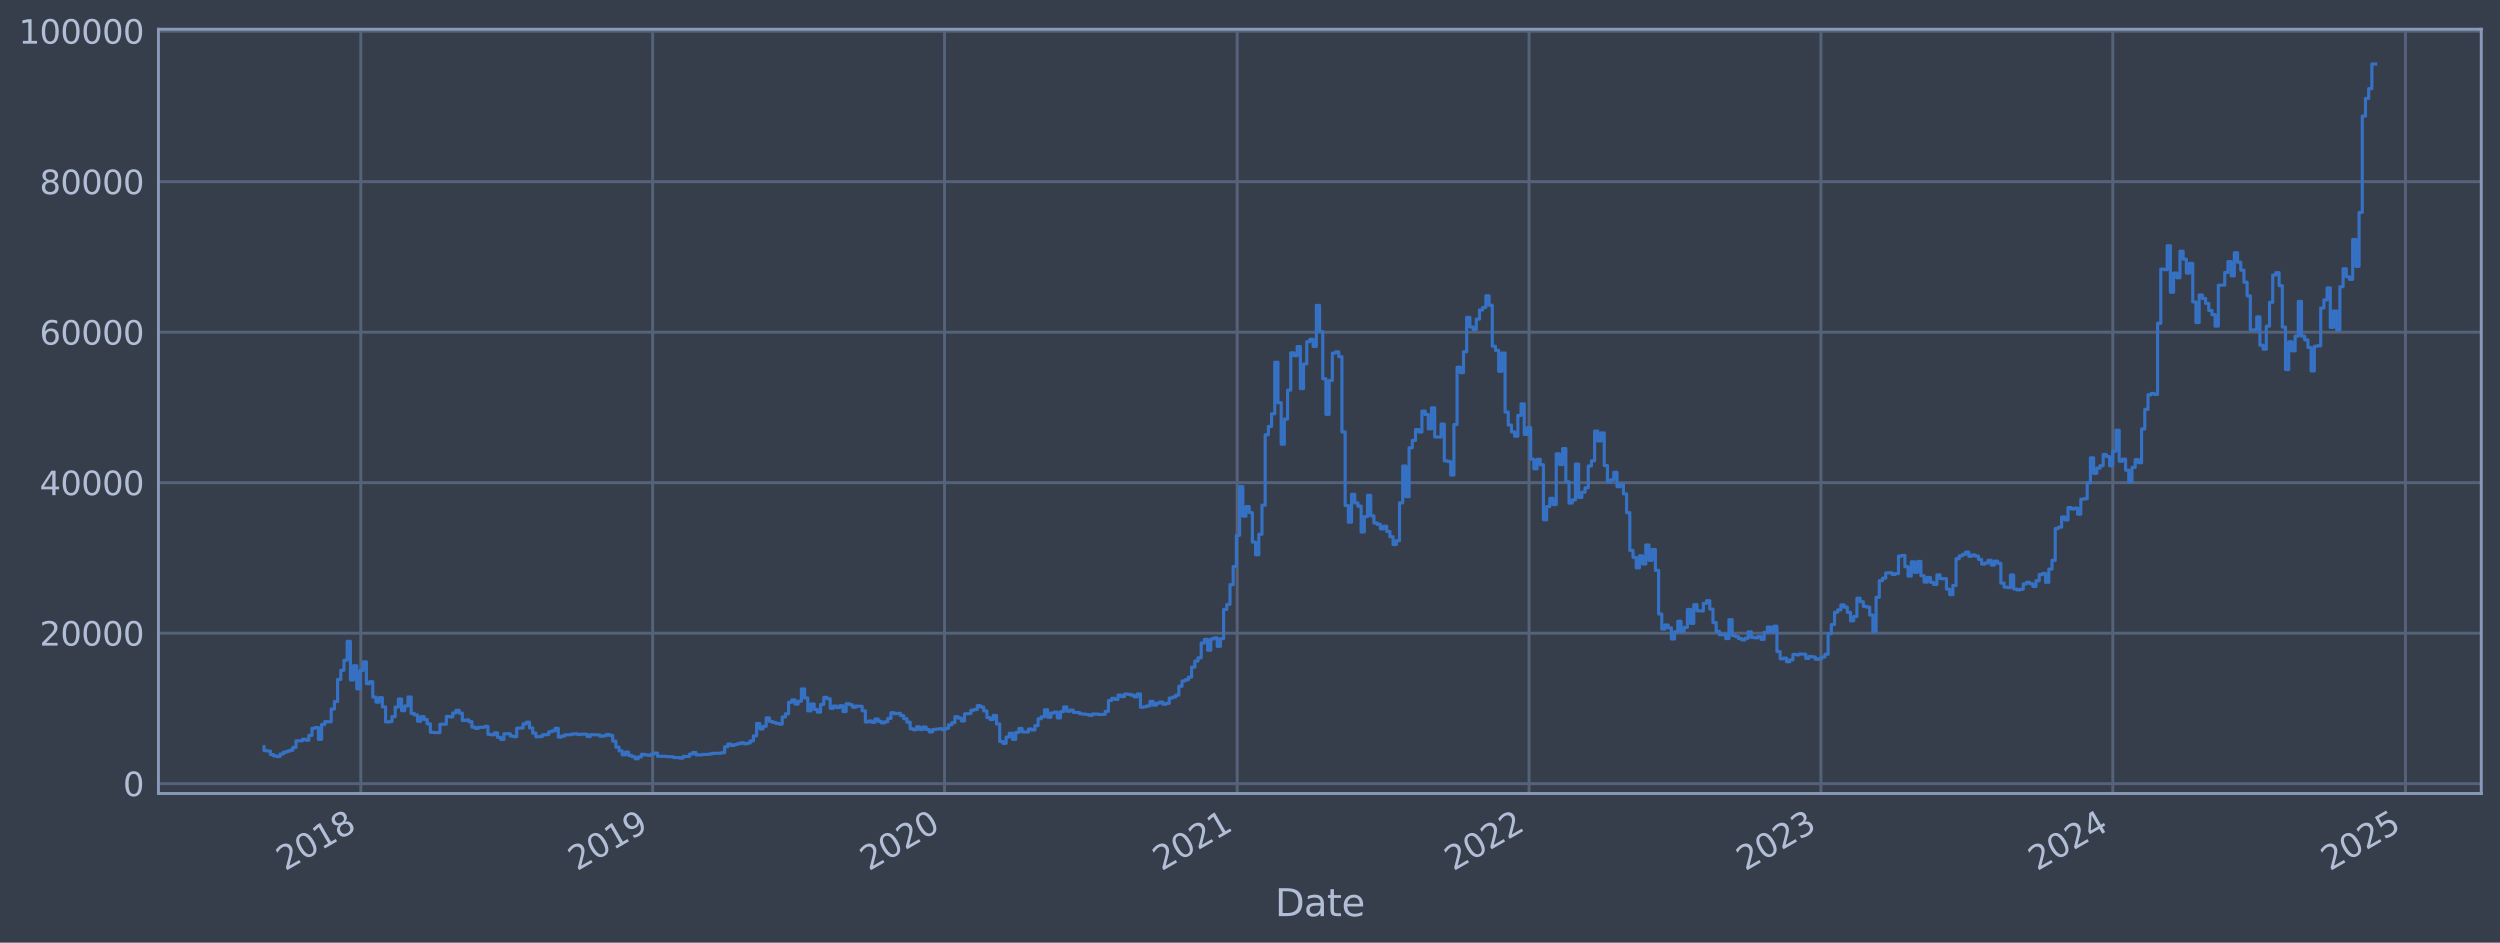 <?xml version="1.0" encoding="utf-8" standalone="no"?>
<!DOCTYPE svg PUBLIC "-//W3C//DTD SVG 1.1//EN"
  "http://www.w3.org/Graphics/SVG/1.1/DTD/svg11.dtd">
<svg xmlns:xlink="http://www.w3.org/1999/xlink" width="960.9pt" height="362.324pt" viewBox="0 0 960.9 362.324" xmlns="http://www.w3.org/2000/svg" version="1.1">
 <defs>
  <style type="text/css">*{stroke-linejoin: round; stroke-linecap: butt}</style>
 </defs>
 <g id="figure_1">
  <g id="patch_1">
   <path d="M 0 362.324 
L 960.9 362.324 
L 960.9 0 
L 0 0 
z
" style="fill: #373e4b"/>
  </g>
  <g id="axes_1">
   <g id="patch_2">
    <path d="M 60.901 304.993 
L 953.701 304.993 
L 953.701 11.233 
L 60.901 11.233 
z
" style="fill: #373e4b"/>
   </g>
   <g id="matplotlib.axis_1">
    <g id="xtick_1">
     <g id="line2d_1">
      <path d="M 138.672 304.993 
L 138.672 11.233 
" clip-path="url(#p43de5c810c)" style="fill: none; stroke: #546379; stroke-width: 1.12; stroke-linecap: square"/>
     </g>
     <g id="line2d_2"/>
     <g id="text_1">
      <!-- 2018 -->
      <g style="fill: #b1bed6" transform="translate(109.59 334.918) rotate(-30) scale(0.126 -0.126)">
       <defs>
        <path id="DejaVuSans-32" d="M 1228 531 
L 3431 531 
L 3431 0 
L 469 0 
L 469 531 
Q 828 903 1448 1529 
Q 2069 2156 2228 2338 
Q 2531 2678 2651 2914 
Q 2772 3150 2772 3378 
Q 2772 3750 2511 3984 
Q 2250 4219 1831 4219 
Q 1534 4219 1204 4116 
Q 875 4013 500 3803 
L 500 4441 
Q 881 4594 1212 4672 
Q 1544 4750 1819 4750 
Q 2544 4750 2975 4387 
Q 3406 4025 3406 3419 
Q 3406 3131 3298 2873 
Q 3191 2616 2906 2266 
Q 2828 2175 2409 1742 
Q 1991 1309 1228 531 
z
" transform="scale(0.016)"/>
        <path id="DejaVuSans-30" d="M 2034 4250 
Q 1547 4250 1301 3770 
Q 1056 3291 1056 2328 
Q 1056 1369 1301 889 
Q 1547 409 2034 409 
Q 2525 409 2770 889 
Q 3016 1369 3016 2328 
Q 3016 3291 2770 3770 
Q 2525 4250 2034 4250 
z
M 2034 4750 
Q 2819 4750 3233 4129 
Q 3647 3509 3647 2328 
Q 3647 1150 3233 529 
Q 2819 -91 2034 -91 
Q 1250 -91 836 529 
Q 422 1150 422 2328 
Q 422 3509 836 4129 
Q 1250 4750 2034 4750 
z
" transform="scale(0.016)"/>
        <path id="DejaVuSans-31" d="M 794 531 
L 1825 531 
L 1825 4091 
L 703 3866 
L 703 4441 
L 1819 4666 
L 2450 4666 
L 2450 531 
L 3481 531 
L 3481 0 
L 794 0 
L 794 531 
z
" transform="scale(0.016)"/>
        <path id="DejaVuSans-38" d="M 2034 2216 
Q 1584 2216 1326 1975 
Q 1069 1734 1069 1313 
Q 1069 891 1326 650 
Q 1584 409 2034 409 
Q 2484 409 2743 651 
Q 3003 894 3003 1313 
Q 3003 1734 2745 1975 
Q 2488 2216 2034 2216 
z
M 1403 2484 
Q 997 2584 770 2862 
Q 544 3141 544 3541 
Q 544 4100 942 4425 
Q 1341 4750 2034 4750 
Q 2731 4750 3128 4425 
Q 3525 4100 3525 3541 
Q 3525 3141 3298 2862 
Q 3072 2584 2669 2484 
Q 3125 2378 3379 2068 
Q 3634 1759 3634 1313 
Q 3634 634 3220 271 
Q 2806 -91 2034 -91 
Q 1263 -91 848 271 
Q 434 634 434 1313 
Q 434 1759 690 2068 
Q 947 2378 1403 2484 
z
M 1172 3481 
Q 1172 3119 1398 2916 
Q 1625 2713 2034 2713 
Q 2441 2713 2670 2916 
Q 2900 3119 2900 3481 
Q 2900 3844 2670 4047 
Q 2441 4250 2034 4250 
Q 1625 4250 1398 4047 
Q 1172 3844 1172 3481 
z
" transform="scale(0.016)"/>
       </defs>
       <use xlink:href="#DejaVuSans-32"/>
       <use xlink:href="#DejaVuSans-30" x="63.623"/>
       <use xlink:href="#DejaVuSans-31" x="127.246"/>
       <use xlink:href="#DejaVuSans-38" x="190.869"/>
      </g>
     </g>
    </g>
    <g id="xtick_2">
     <g id="line2d_3">
      <path d="M 250.854 304.993 
L 250.854 11.233 
" clip-path="url(#p43de5c810c)" style="fill: none; stroke: #546379; stroke-width: 1.12; stroke-linecap: square"/>
     </g>
     <g id="line2d_4"/>
     <g id="text_2">
      <!-- 2019 -->
      <g style="fill: #b1bed6" transform="translate(221.773 334.918) rotate(-30) scale(0.126 -0.126)">
       <defs>
        <path id="DejaVuSans-39" d="M 703 97 
L 703 672 
Q 941 559 1184 500 
Q 1428 441 1663 441 
Q 2288 441 2617 861 
Q 2947 1281 2994 2138 
Q 2813 1869 2534 1725 
Q 2256 1581 1919 1581 
Q 1219 1581 811 2004 
Q 403 2428 403 3163 
Q 403 3881 828 4315 
Q 1253 4750 1959 4750 
Q 2769 4750 3195 4129 
Q 3622 3509 3622 2328 
Q 3622 1225 3098 567 
Q 2575 -91 1691 -91 
Q 1453 -91 1209 -44 
Q 966 3 703 97 
z
M 1959 2075 
Q 2384 2075 2632 2365 
Q 2881 2656 2881 3163 
Q 2881 3666 2632 3958 
Q 2384 4250 1959 4250 
Q 1534 4250 1286 3958 
Q 1038 3666 1038 3163 
Q 1038 2656 1286 2365 
Q 1534 2075 1959 2075 
z
" transform="scale(0.016)"/>
       </defs>
       <use xlink:href="#DejaVuSans-32"/>
       <use xlink:href="#DejaVuSans-30" x="63.623"/>
       <use xlink:href="#DejaVuSans-31" x="127.246"/>
       <use xlink:href="#DejaVuSans-39" x="190.869"/>
      </g>
     </g>
    </g>
    <g id="xtick_3">
     <g id="line2d_5">
      <path d="M 363.036 304.993 
L 363.036 11.233 
" clip-path="url(#p43de5c810c)" style="fill: none; stroke: #546379; stroke-width: 1.12; stroke-linecap: square"/>
     </g>
     <g id="line2d_6"/>
     <g id="text_3">
      <!-- 2020 -->
      <g style="fill: #b1bed6" transform="translate(333.955 334.918) rotate(-30) scale(0.126 -0.126)">
       <use xlink:href="#DejaVuSans-32"/>
       <use xlink:href="#DejaVuSans-30" x="63.623"/>
       <use xlink:href="#DejaVuSans-32" x="127.246"/>
       <use xlink:href="#DejaVuSans-30" x="190.869"/>
      </g>
     </g>
    </g>
    <g id="xtick_4">
     <g id="line2d_7">
      <path d="M 475.526 304.993 
L 475.526 11.233 
" clip-path="url(#p43de5c810c)" style="fill: none; stroke: #546379; stroke-width: 1.12; stroke-linecap: square"/>
     </g>
     <g id="line2d_8"/>
     <g id="text_4">
      <!-- 2021 -->
      <g style="fill: #b1bed6" transform="translate(446.445 334.918) rotate(-30) scale(0.126 -0.126)">
       <use xlink:href="#DejaVuSans-32"/>
       <use xlink:href="#DejaVuSans-30" x="63.623"/>
       <use xlink:href="#DejaVuSans-32" x="127.246"/>
       <use xlink:href="#DejaVuSans-31" x="190.869"/>
      </g>
     </g>
    </g>
    <g id="xtick_5">
     <g id="line2d_9">
      <path d="M 587.708 304.993 
L 587.708 11.233 
" clip-path="url(#p43de5c810c)" style="fill: none; stroke: #546379; stroke-width: 1.12; stroke-linecap: square"/>
     </g>
     <g id="line2d_10"/>
     <g id="text_5">
      <!-- 2022 -->
      <g style="fill: #b1bed6" transform="translate(558.627 334.918) rotate(-30) scale(0.126 -0.126)">
       <use xlink:href="#DejaVuSans-32"/>
       <use xlink:href="#DejaVuSans-30" x="63.623"/>
       <use xlink:href="#DejaVuSans-32" x="127.246"/>
       <use xlink:href="#DejaVuSans-32" x="190.869"/>
      </g>
     </g>
    </g>
    <g id="xtick_6">
     <g id="line2d_11">
      <path d="M 699.89 304.993 
L 699.89 11.233 
" clip-path="url(#p43de5c810c)" style="fill: none; stroke: #546379; stroke-width: 1.12; stroke-linecap: square"/>
     </g>
     <g id="line2d_12"/>
     <g id="text_6">
      <!-- 2023 -->
      <g style="fill: #b1bed6" transform="translate(670.809 334.918) rotate(-30) scale(0.126 -0.126)">
       <defs>
        <path id="DejaVuSans-33" d="M 2597 2516 
Q 3050 2419 3304 2112 
Q 3559 1806 3559 1356 
Q 3559 666 3084 287 
Q 2609 -91 1734 -91 
Q 1441 -91 1130 -33 
Q 819 25 488 141 
L 488 750 
Q 750 597 1062 519 
Q 1375 441 1716 441 
Q 2309 441 2620 675 
Q 2931 909 2931 1356 
Q 2931 1769 2642 2001 
Q 2353 2234 1838 2234 
L 1294 2234 
L 1294 2753 
L 1863 2753 
Q 2328 2753 2575 2939 
Q 2822 3125 2822 3475 
Q 2822 3834 2567 4026 
Q 2313 4219 1838 4219 
Q 1578 4219 1281 4162 
Q 984 4106 628 3988 
L 628 4550 
Q 988 4650 1302 4700 
Q 1616 4750 1894 4750 
Q 2613 4750 3031 4423 
Q 3450 4097 3450 3541 
Q 3450 3153 3228 2886 
Q 3006 2619 2597 2516 
z
" transform="scale(0.016)"/>
       </defs>
       <use xlink:href="#DejaVuSans-32"/>
       <use xlink:href="#DejaVuSans-30" x="63.623"/>
       <use xlink:href="#DejaVuSans-32" x="127.246"/>
       <use xlink:href="#DejaVuSans-33" x="190.869"/>
      </g>
     </g>
    </g>
    <g id="xtick_7">
     <g id="line2d_13">
      <path d="M 812.072 304.993 
L 812.072 11.233 
" clip-path="url(#p43de5c810c)" style="fill: none; stroke: #546379; stroke-width: 1.12; stroke-linecap: square"/>
     </g>
     <g id="line2d_14"/>
     <g id="text_7">
      <!-- 2024 -->
      <g style="fill: #b1bed6" transform="translate(782.991 334.918) rotate(-30) scale(0.126 -0.126)">
       <defs>
        <path id="DejaVuSans-34" d="M 2419 4116 
L 825 1625 
L 2419 1625 
L 2419 4116 
z
M 2253 4666 
L 3047 4666 
L 3047 1625 
L 3713 1625 
L 3713 1100 
L 3047 1100 
L 3047 0 
L 2419 0 
L 2419 1100 
L 313 1100 
L 313 1709 
L 2253 4666 
z
" transform="scale(0.016)"/>
       </defs>
       <use xlink:href="#DejaVuSans-32"/>
       <use xlink:href="#DejaVuSans-30" x="63.623"/>
       <use xlink:href="#DejaVuSans-32" x="127.246"/>
       <use xlink:href="#DejaVuSans-34" x="190.869"/>
      </g>
     </g>
    </g>
    <g id="xtick_8">
     <g id="line2d_15">
      <path d="M 924.562 304.993 
L 924.562 11.233 
" clip-path="url(#p43de5c810c)" style="fill: none; stroke: #546379; stroke-width: 1.12; stroke-linecap: square"/>
     </g>
     <g id="line2d_16"/>
     <g id="text_8">
      <!-- 2025 -->
      <g style="fill: #b1bed6" transform="translate(895.481 334.918) rotate(-30) scale(0.126 -0.126)">
       <defs>
        <path id="DejaVuSans-35" d="M 691 4666 
L 3169 4666 
L 3169 4134 
L 1269 4134 
L 1269 2991 
Q 1406 3038 1543 3061 
Q 1681 3084 1819 3084 
Q 2600 3084 3056 2656 
Q 3513 2228 3513 1497 
Q 3513 744 3044 326 
Q 2575 -91 1722 -91 
Q 1428 -91 1123 -41 
Q 819 9 494 109 
L 494 744 
Q 775 591 1075 516 
Q 1375 441 1709 441 
Q 2250 441 2565 725 
Q 2881 1009 2881 1497 
Q 2881 1984 2565 2268 
Q 2250 2553 1709 2553 
Q 1456 2553 1204 2497 
Q 953 2441 691 2322 
L 691 4666 
z
" transform="scale(0.016)"/>
       </defs>
       <use xlink:href="#DejaVuSans-32"/>
       <use xlink:href="#DejaVuSans-30" x="63.623"/>
       <use xlink:href="#DejaVuSans-32" x="127.246"/>
       <use xlink:href="#DejaVuSans-35" x="190.869"/>
      </g>
     </g>
    </g>
    <g id="text_9">
     <!-- Date -->
     <g style="fill: #b1bed6" transform="translate(490.091 352.129) scale(0.144 -0.144)">
      <defs>
       <path id="DejaVuSans-44" d="M 1259 4147 
L 1259 519 
L 2022 519 
Q 2988 519 3436 956 
Q 3884 1394 3884 2338 
Q 3884 3275 3436 3711 
Q 2988 4147 2022 4147 
L 1259 4147 
z
M 628 4666 
L 1925 4666 
Q 3281 4666 3915 4102 
Q 4550 3538 4550 2338 
Q 4550 1131 3912 565 
Q 3275 0 1925 0 
L 628 0 
L 628 4666 
z
" transform="scale(0.016)"/>
       <path id="DejaVuSans-61" d="M 2194 1759 
Q 1497 1759 1228 1600 
Q 959 1441 959 1056 
Q 959 750 1161 570 
Q 1363 391 1709 391 
Q 2188 391 2477 730 
Q 2766 1069 2766 1631 
L 2766 1759 
L 2194 1759 
z
M 3341 1997 
L 3341 0 
L 2766 0 
L 2766 531 
Q 2569 213 2275 61 
Q 1981 -91 1556 -91 
Q 1019 -91 701 211 
Q 384 513 384 1019 
Q 384 1609 779 1909 
Q 1175 2209 1959 2209 
L 2766 2209 
L 2766 2266 
Q 2766 2663 2505 2880 
Q 2244 3097 1772 3097 
Q 1472 3097 1187 3025 
Q 903 2953 641 2809 
L 641 3341 
Q 956 3463 1253 3523 
Q 1550 3584 1831 3584 
Q 2591 3584 2966 3190 
Q 3341 2797 3341 1997 
z
" transform="scale(0.016)"/>
       <path id="DejaVuSans-74" d="M 1172 4494 
L 1172 3500 
L 2356 3500 
L 2356 3053 
L 1172 3053 
L 1172 1153 
Q 1172 725 1289 603 
Q 1406 481 1766 481 
L 2356 481 
L 2356 0 
L 1766 0 
Q 1100 0 847 248 
Q 594 497 594 1153 
L 594 3053 
L 172 3053 
L 172 3500 
L 594 3500 
L 594 4494 
L 1172 4494 
z
" transform="scale(0.016)"/>
       <path id="DejaVuSans-65" d="M 3597 1894 
L 3597 1613 
L 953 1613 
Q 991 1019 1311 708 
Q 1631 397 2203 397 
Q 2534 397 2845 478 
Q 3156 559 3463 722 
L 3463 178 
Q 3153 47 2828 -22 
Q 2503 -91 2169 -91 
Q 1331 -91 842 396 
Q 353 884 353 1716 
Q 353 2575 817 3079 
Q 1281 3584 2069 3584 
Q 2775 3584 3186 3129 
Q 3597 2675 3597 1894 
z
M 3022 2063 
Q 3016 2534 2758 2815 
Q 2500 3097 2075 3097 
Q 1594 3097 1305 2825 
Q 1016 2553 972 2059 
L 3022 2063 
z
" transform="scale(0.016)"/>
      </defs>
      <use xlink:href="#DejaVuSans-44"/>
      <use xlink:href="#DejaVuSans-61" x="77.002"/>
      <use xlink:href="#DejaVuSans-74" x="138.281"/>
      <use xlink:href="#DejaVuSans-65" x="177.49"/>
     </g>
    </g>
   </g>
   <g id="matplotlib.axis_2">
    <g id="ytick_1">
     <g id="line2d_17">
      <path d="M 60.901 301.208 
L 953.701 301.208 
" clip-path="url(#p43de5c810c)" style="fill: none; stroke: #546379; stroke-width: 1.12; stroke-linecap: square"/>
     </g>
     <g id="line2d_18"/>
     <g id="text_10">
      <!-- 0 -->
      <g style="fill: #b1bed6" transform="translate(47.284 305.995) scale(0.126 -0.126)">
       <use xlink:href="#DejaVuSans-30"/>
      </g>
     </g>
    </g>
    <g id="ytick_2">
     <g id="line2d_19">
      <path d="M 60.901 243.364 
L 953.701 243.364 
" clip-path="url(#p43de5c810c)" style="fill: none; stroke: #546379; stroke-width: 1.12; stroke-linecap: square"/>
     </g>
     <g id="line2d_20"/>
     <g id="text_11">
      <!-- 20000 -->
      <g style="fill: #b1bed6" transform="translate(15.217 248.151) scale(0.126 -0.126)">
       <use xlink:href="#DejaVuSans-32"/>
       <use xlink:href="#DejaVuSans-30" x="63.623"/>
       <use xlink:href="#DejaVuSans-30" x="127.246"/>
       <use xlink:href="#DejaVuSans-30" x="190.869"/>
       <use xlink:href="#DejaVuSans-30" x="254.492"/>
      </g>
     </g>
    </g>
    <g id="ytick_3">
     <g id="line2d_21">
      <path d="M 60.901 185.52 
L 953.701 185.52 
" clip-path="url(#p43de5c810c)" style="fill: none; stroke: #546379; stroke-width: 1.12; stroke-linecap: square"/>
     </g>
     <g id="line2d_22"/>
     <g id="text_12">
      <!-- 40000 -->
      <g style="fill: #b1bed6" transform="translate(15.217 190.307) scale(0.126 -0.126)">
       <use xlink:href="#DejaVuSans-34"/>
       <use xlink:href="#DejaVuSans-30" x="63.623"/>
       <use xlink:href="#DejaVuSans-30" x="127.246"/>
       <use xlink:href="#DejaVuSans-30" x="190.869"/>
       <use xlink:href="#DejaVuSans-30" x="254.492"/>
      </g>
     </g>
    </g>
    <g id="ytick_4">
     <g id="line2d_23">
      <path d="M 60.901 127.676 
L 953.701 127.676 
" clip-path="url(#p43de5c810c)" style="fill: none; stroke: #546379; stroke-width: 1.12; stroke-linecap: square"/>
     </g>
     <g id="line2d_24"/>
     <g id="text_13">
      <!-- 60000 -->
      <g style="fill: #b1bed6" transform="translate(15.217 132.463) scale(0.126 -0.126)">
       <defs>
        <path id="DejaVuSans-36" d="M 2113 2584 
Q 1688 2584 1439 2293 
Q 1191 2003 1191 1497 
Q 1191 994 1439 701 
Q 1688 409 2113 409 
Q 2538 409 2786 701 
Q 3034 994 3034 1497 
Q 3034 2003 2786 2293 
Q 2538 2584 2113 2584 
z
M 3366 4563 
L 3366 3988 
Q 3128 4100 2886 4159 
Q 2644 4219 2406 4219 
Q 1781 4219 1451 3797 
Q 1122 3375 1075 2522 
Q 1259 2794 1537 2939 
Q 1816 3084 2150 3084 
Q 2853 3084 3261 2657 
Q 3669 2231 3669 1497 
Q 3669 778 3244 343 
Q 2819 -91 2113 -91 
Q 1303 -91 875 529 
Q 447 1150 447 2328 
Q 447 3434 972 4092 
Q 1497 4750 2381 4750 
Q 2619 4750 2861 4703 
Q 3103 4656 3366 4563 
z
" transform="scale(0.016)"/>
       </defs>
       <use xlink:href="#DejaVuSans-36"/>
       <use xlink:href="#DejaVuSans-30" x="63.623"/>
       <use xlink:href="#DejaVuSans-30" x="127.246"/>
       <use xlink:href="#DejaVuSans-30" x="190.869"/>
       <use xlink:href="#DejaVuSans-30" x="254.492"/>
      </g>
     </g>
    </g>
    <g id="ytick_5">
     <g id="line2d_25">
      <path d="M 60.901 69.831 
L 953.701 69.831 
" clip-path="url(#p43de5c810c)" style="fill: none; stroke: #546379; stroke-width: 1.12; stroke-linecap: square"/>
     </g>
     <g id="line2d_26"/>
     <g id="text_14">
      <!-- 80000 -->
      <g style="fill: #b1bed6" transform="translate(15.217 74.618) scale(0.126 -0.126)">
       <use xlink:href="#DejaVuSans-38"/>
       <use xlink:href="#DejaVuSans-30" x="63.623"/>
       <use xlink:href="#DejaVuSans-30" x="127.246"/>
       <use xlink:href="#DejaVuSans-30" x="190.869"/>
       <use xlink:href="#DejaVuSans-30" x="254.492"/>
      </g>
     </g>
    </g>
    <g id="ytick_6">
     <g id="line2d_27">
      <path d="M 60.901 11.987 
L 953.701 11.987 
" clip-path="url(#p43de5c810c)" style="fill: none; stroke: #546379; stroke-width: 1.12; stroke-linecap: square"/>
     </g>
     <g id="line2d_28"/>
     <g id="text_15">
      <!-- 100000 -->
      <g style="fill: #b1bed6" transform="translate(7.2 16.774) scale(0.126 -0.126)">
       <use xlink:href="#DejaVuSans-31"/>
       <use xlink:href="#DejaVuSans-30" x="63.623"/>
       <use xlink:href="#DejaVuSans-30" x="127.246"/>
       <use xlink:href="#DejaVuSans-30" x="190.869"/>
       <use xlink:href="#DejaVuSans-30" x="254.492"/>
       <use xlink:href="#DejaVuSans-30" x="318.115"/>
      </g>
     </g>
    </g>
   </g>
   <g id="line2d_29">
    <path d="M 101.482 287.012 
L 101.482 288.526 
L 102.712 288.526 
L 102.712 288.682 
L 103.941 288.682 
L 103.941 290.029 
L 105.171 290.029 
L 105.171 290.569 
L 106.4 290.569 
L 106.4 290.794 
L 107.629 290.794 
L 107.629 289.836 
L 108.859 289.836 
L 108.859 289.164 
L 110.088 289.164 
L 110.088 288.748 
L 111.317 288.748 
L 111.317 288.368 
L 112.547 288.368 
L 112.547 287.262 
L 113.776 287.262 
L 113.776 284.747 
L 116.235 284.731 
L 116.235 284.143 
L 117.464 284.143 
L 117.464 284.521 
L 118.694 284.521 
L 118.694 282.652 
L 119.923 282.652 
L 119.923 279.904 
L 121.153 279.904 
L 121.153 279.608 
L 122.382 279.608 
L 122.382 284.173 
L 123.611 284.173 
L 123.611 278.45 
L 124.841 278.45 
L 124.841 277.368 
L 127.3 277.455 
L 127.3 272.52 
L 128.529 272.52 
L 128.529 269.646 
L 129.758 269.646 
L 129.758 261.169 
L 130.988 261.169 
L 130.988 257.626 
L 132.217 257.626 
L 132.217 253.752 
L 133.447 253.752 
L 133.447 246.511 
L 134.676 246.511 
L 134.676 261.363 
L 135.905 261.363 
L 135.905 255.864 
L 137.135 255.864 
L 137.135 264.73 
L 138.364 264.73 
L 138.364 257.712 
L 139.594 257.712 
L 139.594 254.375 
L 140.823 254.375 
L 140.823 262.784 
L 142.052 262.784 
L 142.052 262.007 
L 143.282 262.007 
L 143.282 267.929 
L 144.511 267.929 
L 144.511 269.881 
L 145.741 269.881 
L 145.741 268.146 
L 146.97 268.146 
L 146.97 271.696 
L 148.199 271.696 
L 148.199 277.486 
L 149.429 277.486 
L 149.429 277.362 
L 150.658 277.362 
L 150.658 275.48 
L 151.887 275.48 
L 151.887 271.77 
L 153.117 271.77 
L 153.117 268.683 
L 154.346 268.683 
L 154.346 273.155 
L 155.576 273.155 
L 155.576 271.326 
L 156.805 271.326 
L 156.805 267.899 
L 158.034 267.899 
L 158.034 274.24 
L 159.264 274.24 
L 159.264 274.802 
L 160.493 274.802 
L 160.493 277.209 
L 161.723 277.209 
L 161.723 275.439 
L 162.952 275.439 
L 162.952 276.527 
L 164.181 276.527 
L 164.181 278.213 
L 165.411 278.213 
L 165.411 281.462 
L 166.64 281.462 
L 166.64 281.58 
L 169.099 281.586 
L 169.099 278.374 
L 171.558 278.339 
L 171.558 275.379 
L 172.787 275.379 
L 172.787 275.554 
L 174.017 275.554 
L 174.017 274.026 
L 175.246 274.026 
L 175.246 273 
L 176.475 273 
L 176.475 274.111 
L 177.705 274.111 
L 177.705 276.923 
L 178.934 276.923 
L 178.934 276.708 
L 180.164 276.708 
L 180.164 277.37 
L 181.393 277.37 
L 181.393 279.482 
L 182.622 279.482 
L 182.622 279.966 
L 183.852 279.966 
L 183.852 279.547 
L 186.311 279.53 
L 186.311 279.183 
L 187.54 279.183 
L 187.54 282.256 
L 188.769 282.256 
L 188.769 282.442 
L 189.999 282.442 
L 189.999 281.655 
L 191.228 281.655 
L 191.228 283.401 
L 192.458 283.401 
L 192.458 284.207 
L 193.687 284.207 
L 193.687 282.043 
L 196.146 282.037 
L 196.146 282.903 
L 197.375 282.903 
L 197.375 283.135 
L 198.604 283.135 
L 198.604 279.889 
L 201.063 279.787 
L 201.063 278.245 
L 202.293 278.245 
L 202.293 277.575 
L 203.522 277.575 
L 203.522 279.763 
L 204.751 279.763 
L 204.751 281.778 
L 205.981 281.778 
L 205.981 283.196 
L 207.21 283.196 
L 207.21 283.072 
L 208.44 283.072 
L 208.44 282.448 
L 209.669 282.448 
L 209.669 282.334 
L 210.898 282.334 
L 210.898 281.248 
L 212.128 281.248 
L 212.128 280.908 
L 213.357 280.908 
L 213.357 279.924 
L 214.587 279.924 
L 214.587 283.323 
L 215.816 283.323 
L 215.816 282.912 
L 217.045 282.912 
L 217.045 282.417 
L 219.504 282.42 
L 219.504 282.168 
L 220.734 282.168 
L 220.734 282.037 
L 221.963 282.037 
L 221.963 282.347 
L 223.192 282.347 
L 223.192 282.196 
L 225.651 282.174 
L 225.651 283.088 
L 226.881 283.088 
L 226.881 282.381 
L 230.569 282.489 
L 230.569 282.983 
L 231.798 282.983 
L 231.798 282.81 
L 233.028 282.81 
L 233.028 282.302 
L 234.257 282.302 
L 234.257 282.673 
L 235.486 282.673 
L 235.486 284.842 
L 236.716 284.842 
L 236.716 287.185 
L 237.945 287.185 
L 237.945 288.619 
L 239.175 288.619 
L 239.175 290.136 
L 240.404 290.136 
L 240.404 289.095 
L 241.633 289.095 
L 241.633 290.377 
L 242.863 290.377 
L 242.863 290.83 
L 244.092 290.83 
L 244.092 291.641 
L 245.321 291.641 
L 245.321 290.922 
L 246.551 290.922 
L 246.551 289.929 
L 247.78 289.929 
L 247.78 290.156 
L 249.01 290.156 
L 249.01 290.304 
L 250.239 290.304 
L 250.239 289.838 
L 251.468 289.838 
L 251.468 289.432 
L 252.698 289.432 
L 252.698 290.663 
L 256.386 290.722 
L 256.386 290.833 
L 258.845 290.865 
L 258.845 291.172 
L 261.304 291.213 
L 261.304 291.39 
L 262.533 291.39 
L 262.533 290.711 
L 264.992 290.773 
L 264.992 289.852 
L 266.221 289.852 
L 266.221 289.236 
L 267.451 289.236 
L 267.451 290.122 
L 269.909 290.176 
L 269.909 289.967 
L 272.368 289.983 
L 272.368 289.823 
L 273.598 289.823 
L 273.598 289.555 
L 277.286 289.499 
L 277.286 289.309 
L 278.515 289.309 
L 278.515 287.004 
L 279.745 287.004 
L 279.745 285.97 
L 280.974 285.97 
L 280.974 286.537 
L 282.203 286.537 
L 282.203 286.178 
L 283.433 286.178 
L 283.433 285.853 
L 284.662 285.853 
L 284.662 285.491 
L 285.892 285.491 
L 285.892 285.876 
L 287.121 285.876 
L 287.121 285.619 
L 288.35 285.619 
L 288.35 284.768 
L 289.58 284.768 
L 289.58 282.848 
L 290.809 282.848 
L 290.809 278.092 
L 292.038 278.092 
L 292.038 280.196 
L 293.268 280.196 
L 293.268 279.152 
L 294.497 279.152 
L 294.497 275.918 
L 295.727 275.918 
L 295.727 277.283 
L 296.956 277.283 
L 296.956 277.68 
L 298.185 277.68 
L 298.185 278.076 
L 299.415 278.076 
L 299.415 278.309 
L 300.644 278.309 
L 300.644 275.585 
L 301.874 275.585 
L 301.874 274.364 
L 303.103 274.364 
L 303.103 269.931 
L 304.332 269.931 
L 304.332 269.01 
L 305.562 269.01 
L 305.562 270.612 
L 306.791 270.612 
L 306.791 269.524 
L 308.021 269.524 
L 308.021 264.805 
L 309.25 264.805 
L 309.25 268.269 
L 310.479 268.269 
L 310.479 273.228 
L 311.709 273.228 
L 311.709 270.587 
L 312.938 270.587 
L 312.938 272.647 
L 314.168 272.647 
L 314.168 273.728 
L 315.397 273.728 
L 315.397 270.755 
L 316.626 270.755 
L 316.626 268.047 
L 317.856 268.047 
L 317.856 268.578 
L 319.085 268.578 
L 319.085 272.237 
L 320.315 272.237 
L 320.315 271.368 
L 321.544 271.368 
L 321.544 271.962 
L 322.773 271.962 
L 322.773 271.244 
L 324.003 271.244 
L 324.003 273.507 
L 325.232 273.507 
L 325.232 270.489 
L 326.462 270.489 
L 326.462 270.877 
L 327.691 270.877 
L 327.691 271.825 
L 328.92 271.825 
L 328.92 271.388 
L 331.379 271.488 
L 331.379 273.202 
L 332.609 273.202 
L 332.609 277.51 
L 333.838 277.51 
L 333.838 277.137 
L 335.067 277.137 
L 335.067 277.643 
L 336.297 277.643 
L 336.297 276.37 
L 337.526 276.37 
L 337.526 277.25 
L 338.755 277.25 
L 338.755 277.849 
L 339.985 277.849 
L 339.985 277.427 
L 341.214 277.427 
L 341.214 276.142 
L 342.444 276.142 
L 342.444 273.925 
L 343.673 273.925 
L 343.673 274.307 
L 344.902 274.307 
L 344.902 274.185 
L 346.132 274.185 
L 346.132 275.071 
L 347.361 275.071 
L 347.361 276.242 
L 348.591 276.242 
L 348.591 277.562 
L 349.82 277.562 
L 349.82 280.135 
L 351.049 280.135 
L 351.049 280.49 
L 352.279 280.49 
L 352.279 279.35 
L 353.508 279.35 
L 353.508 280.405 
L 354.738 280.405 
L 354.738 279.452 
L 355.967 279.452 
L 355.967 280.416 
L 357.196 280.416 
L 357.196 281.311 
L 358.426 281.311 
L 358.426 280.413 
L 359.655 280.413 
L 359.655 280.238 
L 360.885 280.238 
L 360.885 280.092 
L 362.114 280.092 
L 362.114 280.455 
L 363.343 280.455 
L 363.343 279.946 
L 364.573 279.946 
L 364.573 278.597 
L 365.802 278.597 
L 365.802 277.766 
L 367.032 277.766 
L 367.032 275.467 
L 368.261 275.467 
L 368.261 275.982 
L 369.49 275.982 
L 369.49 277.124 
L 370.72 277.124 
L 370.72 274.369 
L 373.179 274.269 
L 373.179 272.993 
L 374.408 272.993 
L 374.408 272.706 
L 375.637 272.706 
L 375.637 271.22 
L 376.867 271.22 
L 376.867 271.764 
L 378.096 271.764 
L 378.096 273.242 
L 379.326 273.242 
L 379.326 275.799 
L 380.555 275.799 
L 380.555 276.526 
L 381.784 276.526 
L 381.784 274.983 
L 383.014 274.983 
L 383.014 278.267 
L 384.243 278.267 
L 384.243 284.986 
L 385.472 284.986 
L 385.472 285.713 
L 386.702 285.713 
L 386.702 283.306 
L 387.931 283.306 
L 387.931 281.835 
L 389.161 281.835 
L 389.161 284.186 
L 390.39 284.186 
L 390.39 281.515 
L 391.619 281.515 
L 391.619 279.97 
L 392.849 279.97 
L 392.849 281.329 
L 395.308 281.333 
L 395.308 280.213 
L 396.537 280.213 
L 396.537 280.584 
L 397.766 280.584 
L 397.766 278.94 
L 398.996 278.94 
L 398.996 276.252 
L 400.225 276.252 
L 400.225 275.508 
L 401.455 275.508 
L 401.455 272.802 
L 402.684 272.802 
L 402.684 275.715 
L 403.913 275.715 
L 403.913 274.063 
L 405.143 274.063 
L 405.143 273.701 
L 406.372 273.701 
L 406.372 275.957 
L 407.602 275.957 
L 407.602 273.532 
L 408.831 273.532 
L 408.831 271.695 
L 410.06 271.695 
L 410.06 273.374 
L 411.29 273.374 
L 411.29 272.936 
L 412.519 272.936 
L 412.519 273.809 
L 414.978 273.863 
L 414.978 274.355 
L 416.207 274.355 
L 416.207 274.482 
L 417.437 274.482 
L 417.437 274.642 
L 418.666 274.642 
L 418.666 274.969 
L 419.896 274.969 
L 419.896 274.437 
L 422.354 274.496 
L 422.354 274.619 
L 424.813 274.558 
L 424.813 273.405 
L 426.042 273.405 
L 426.042 269.271 
L 427.272 269.271 
L 427.272 268.399 
L 428.501 268.399 
L 428.501 268.832 
L 429.731 268.832 
L 429.731 267.174 
L 430.96 267.174 
L 430.96 267.736 
L 432.189 267.736 
L 432.189 266.75 
L 433.419 266.75 
L 433.419 266.89 
L 434.648 266.89 
L 434.648 267.184 
L 435.878 267.184 
L 435.878 267.847 
L 437.107 267.847 
L 437.107 266.724 
L 438.336 266.724 
L 438.336 271.824 
L 439.566 271.824 
L 439.566 271.627 
L 440.795 271.627 
L 440.795 271.329 
L 442.025 271.329 
L 442.025 269.556 
L 443.254 269.556 
L 443.254 271.041 
L 444.483 271.041 
L 444.483 270.282 
L 445.713 270.282 
L 445.713 269.854 
L 446.942 269.854 
L 446.942 270.69 
L 448.172 270.69 
L 448.172 270.346 
L 449.401 270.346 
L 449.401 268.305 
L 450.63 268.305 
L 450.63 267.937 
L 451.86 267.937 
L 451.86 267.201 
L 453.089 267.201 
L 453.089 263.77 
L 454.319 263.77 
L 454.319 261.725 
L 455.548 261.725 
L 455.548 261.266 
L 456.777 261.266 
L 456.777 260.267 
L 458.007 260.267 
L 458.007 256.406 
L 459.236 256.406 
L 459.236 254.078 
L 460.466 254.078 
L 460.466 252.836 
L 461.695 252.836 
L 461.695 247.16 
L 462.924 247.16 
L 462.924 245.757 
L 464.154 245.757 
L 464.154 249.922 
L 465.383 249.922 
L 465.383 245.6 
L 466.613 245.6 
L 466.613 245.164 
L 467.842 245.164 
L 467.842 248.432 
L 469.071 248.432 
L 469.071 245.456 
L 470.301 245.456 
L 470.301 234.251 
L 471.53 234.251 
L 471.53 232.301 
L 472.759 232.301 
L 472.759 224.729 
L 473.989 224.729 
L 473.989 217.749 
L 475.218 217.749 
L 475.218 205.763 
L 476.448 205.763 
L 476.448 187.006 
L 477.677 187.006 
L 477.677 198.405 
L 478.906 198.405 
L 478.906 194.692 
L 480.136 194.692 
L 480.136 197.03 
L 481.365 197.03 
L 481.365 208.369 
L 482.595 208.369 
L 482.595 213.23 
L 483.824 213.23 
L 483.824 205.371 
L 485.053 205.371 
L 485.053 194.19 
L 486.283 194.19 
L 486.283 167.113 
L 487.512 167.113 
L 487.512 163.911 
L 488.742 163.911 
L 488.742 159.027 
L 489.971 159.027 
L 489.971 139.241 
L 491.2 139.241 
L 491.2 154.79 
L 492.43 154.79 
L 492.43 170.729 
L 493.659 170.729 
L 493.659 161.084 
L 494.889 161.084 
L 494.889 149.947 
L 496.118 149.947 
L 496.118 135.62 
L 497.347 135.62 
L 497.347 136.721 
L 498.577 136.721 
L 498.577 133.212 
L 499.806 133.212 
L 499.806 149.343 
L 501.036 149.343 
L 501.036 139.87 
L 502.265 139.87 
L 502.265 131.329 
L 503.494 131.329 
L 503.494 130.411 
L 504.724 130.411 
L 504.724 133.163 
L 505.953 133.163 
L 505.953 117.395 
L 507.183 117.395 
L 507.183 127.424 
L 508.412 127.424 
L 508.412 145.582 
L 509.641 145.582 
L 509.641 159.271 
L 510.871 159.271 
L 510.871 146.232 
L 512.1 146.232 
L 512.1 135.735 
L 513.33 135.735 
L 513.33 135.252 
L 514.559 135.252 
L 514.559 137.075 
L 515.788 137.075 
L 515.788 166.036 
L 517.018 166.036 
L 517.018 194.3 
L 518.247 194.3 
L 518.247 200.691 
L 519.476 200.691 
L 519.476 190.016 
L 520.706 190.016 
L 520.706 193.298 
L 521.935 193.298 
L 521.935 194.528 
L 523.165 194.528 
L 523.165 204.463 
L 524.394 204.463 
L 524.394 198.549 
L 525.623 198.549 
L 525.623 190.365 
L 526.853 190.365 
L 526.853 198.268 
L 528.082 198.268 
L 528.082 201.024 
L 529.312 201.024 
L 529.312 201.552 
L 530.541 201.552 
L 530.541 203.287 
L 531.77 203.287 
L 531.77 202.263 
L 533 202.263 
L 533 204.274 
L 534.229 204.274 
L 534.229 206.301 
L 535.459 206.301 
L 535.459 209.284 
L 536.688 209.284 
L 536.688 207.796 
L 537.917 207.796 
L 537.917 193.276 
L 539.147 193.276 
L 539.147 179.116 
L 540.376 179.116 
L 540.376 190.905 
L 541.606 190.905 
L 541.606 172.117 
L 542.835 172.117 
L 542.835 169.29 
L 544.064 169.29 
L 544.064 165.111 
L 545.294 165.111 
L 545.294 166.042 
L 546.523 166.042 
L 546.523 157.976 
L 547.753 157.976 
L 547.753 159.325 
L 548.982 159.325 
L 548.982 164.823 
L 550.211 164.823 
L 550.211 156.75 
L 551.441 156.75 
L 551.441 167.94 
L 553.9 167.996 
L 553.9 163.003 
L 555.129 163.003 
L 555.129 177.128 
L 556.358 177.128 
L 556.358 177.377 
L 557.588 177.377 
L 557.588 182.595 
L 558.817 182.595 
L 558.817 163.171 
L 560.047 163.171 
L 560.047 141.142 
L 561.276 141.142 
L 561.276 143.219 
L 562.505 143.219 
L 562.505 135.202 
L 563.735 135.202 
L 563.735 121.973 
L 564.964 121.973 
L 564.964 125.659 
L 566.193 125.659 
L 566.193 126.677 
L 567.423 126.677 
L 567.423 122.668 
L 568.652 122.668 
L 568.652 119.129 
L 569.882 119.129 
L 569.882 118.151 
L 571.111 118.151 
L 571.111 113.681 
L 572.34 113.681 
L 572.34 117.309 
L 573.57 117.309 
L 573.57 133.075 
L 574.799 133.075 
L 574.799 134.68 
L 576.029 134.68 
L 576.029 142.712 
L 577.258 142.712 
L 577.258 135.688 
L 578.487 135.688 
L 578.487 158.39 
L 579.717 158.39 
L 579.717 163.366 
L 580.946 163.366 
L 580.946 165.977 
L 582.176 165.977 
L 582.176 167.665 
L 583.405 167.665 
L 583.405 159.679 
L 584.634 159.679 
L 584.634 155.236 
L 585.864 155.236 
L 585.864 166.984 
L 587.093 166.984 
L 587.093 164.326 
L 588.323 164.326 
L 588.323 176.494 
L 589.552 176.494 
L 589.552 180.172 
L 590.781 180.172 
L 590.781 176.556 
L 592.011 176.556 
L 592.011 178.632 
L 593.24 178.632 
L 593.24 199.774 
L 594.47 199.774 
L 594.47 194.707 
L 595.699 194.707 
L 595.699 191.54 
L 596.928 191.54 
L 596.928 193.929 
L 598.158 193.929 
L 598.158 174.431 
L 599.387 174.431 
L 599.387 178.575 
L 600.617 178.575 
L 600.617 172.4 
L 601.846 172.4 
L 601.846 185.187 
L 603.075 185.187 
L 603.075 193.353 
L 604.305 193.353 
L 604.305 192.159 
L 605.534 192.159 
L 605.534 178.392 
L 606.764 178.392 
L 606.764 191.21 
L 607.993 191.21 
L 607.993 189.161 
L 609.222 189.161 
L 609.222 187.484 
L 610.452 187.484 
L 610.452 179.092 
L 611.681 179.092 
L 611.681 177.118 
L 612.91 177.118 
L 612.91 165.683 
L 614.14 165.683 
L 614.14 169.499 
L 615.369 169.499 
L 615.369 166.399 
L 616.599 166.399 
L 616.599 178.929 
L 617.828 178.929 
L 617.828 185.224 
L 619.057 185.224 
L 619.057 184.395 
L 620.287 184.395 
L 620.287 181.541 
L 621.516 181.541 
L 621.516 187.065 
L 622.746 187.065 
L 622.746 186.185 
L 623.975 186.185 
L 623.975 189.827 
L 625.204 189.827 
L 625.204 197.051 
L 626.434 197.051 
L 626.434 211.538 
L 627.663 211.538 
L 627.663 214.226 
L 628.893 214.226 
L 628.893 218.257 
L 630.122 218.257 
L 630.122 213.635 
L 631.351 213.635 
L 631.351 216.773 
L 632.581 216.773 
L 632.581 209.48 
L 633.81 209.48 
L 633.81 215.362 
L 635.04 215.362 
L 635.04 211.209 
L 636.269 211.209 
L 636.269 219.23 
L 637.498 219.23 
L 637.498 235.987 
L 638.728 235.987 
L 638.728 241.801 
L 639.957 241.801 
L 639.957 240.216 
L 641.187 240.216 
L 641.187 241.333 
L 642.416 241.333 
L 642.416 245.601 
L 643.645 245.601 
L 643.645 242.838 
L 644.875 242.838 
L 644.875 238.787 
L 646.104 238.787 
L 646.104 242.717 
L 647.334 242.717 
L 647.334 241.125 
L 648.563 241.125 
L 648.563 234.242 
L 649.792 234.242 
L 649.792 239.602 
L 651.022 239.602 
L 651.022 232.397 
L 652.251 232.397 
L 652.251 234.74 
L 654.71 234.84 
L 654.71 231.911 
L 655.939 231.911 
L 655.939 230.884 
L 657.169 230.884 
L 657.169 234.126 
L 658.398 234.126 
L 658.398 239.306 
L 659.627 239.306 
L 659.627 242.689 
L 660.857 242.689 
L 660.857 243.963 
L 662.086 243.963 
L 662.086 243.841 
L 663.316 243.841 
L 663.316 245.446 
L 664.545 245.446 
L 664.545 238.174 
L 665.774 238.174 
L 665.774 244.247 
L 667.004 244.247 
L 667.004 244.688 
L 668.233 244.688 
L 668.233 245.445 
L 669.463 245.445 
L 669.463 245.953 
L 670.692 245.953 
L 670.692 245.346 
L 671.921 245.346 
L 671.921 242.879 
L 673.151 242.879 
L 673.151 244.978 
L 674.38 244.978 
L 674.38 245.148 
L 675.61 245.148 
L 675.61 244.669 
L 676.839 244.669 
L 676.839 245.761 
L 678.068 245.761 
L 678.068 243.071 
L 679.298 243.071 
L 679.298 241.004 
L 680.527 241.004 
L 680.527 242.919 
L 681.757 242.919 
L 681.757 240.702 
L 682.986 240.702 
L 682.986 250.449 
L 684.215 250.449 
L 684.215 253.232 
L 685.445 253.232 
L 685.445 252.957 
L 686.674 252.957 
L 686.674 254.37 
L 687.904 254.37 
L 687.904 253.621 
L 689.133 253.621 
L 689.133 251.547 
L 690.362 251.547 
L 690.362 251.701 
L 691.592 251.701 
L 691.592 251.362 
L 694.051 251.442 
L 694.051 253.089 
L 695.28 253.089 
L 695.28 252.316 
L 696.509 252.316 
L 696.509 252.509 
L 697.739 252.509 
L 697.739 253.373 
L 698.968 253.373 
L 698.968 253.158 
L 700.197 253.158 
L 700.197 252.543 
L 701.427 252.543 
L 701.427 251.485 
L 702.656 251.485 
L 702.656 243.557 
L 703.886 243.557 
L 703.886 240.052 
L 705.115 240.052 
L 705.115 235.345 
L 706.344 235.345 
L 706.344 234.428 
L 707.574 234.428 
L 707.574 232.501 
L 708.803 232.501 
L 708.803 233.373 
L 710.033 233.373 
L 710.033 235.371 
L 711.262 235.371 
L 711.262 238.625 
L 712.491 238.625 
L 712.491 236.967 
L 713.721 236.967 
L 713.721 229.939 
L 714.95 229.939 
L 714.95 231.258 
L 716.18 231.258 
L 716.18 233.059 
L 717.409 233.059 
L 717.409 233.336 
L 718.638 233.336 
L 718.638 236.392 
L 719.868 236.392 
L 719.868 242.714 
L 721.097 242.714 
L 721.097 229.576 
L 722.327 229.576 
L 722.327 223.19 
L 723.556 223.19 
L 723.556 222.233 
L 724.785 222.233 
L 724.785 220.227 
L 727.244 220.131 
L 727.244 220.798 
L 728.474 220.798 
L 728.474 220.442 
L 729.703 220.442 
L 729.703 213.762 
L 730.932 213.762 
L 730.932 213.518 
L 732.162 213.518 
L 732.162 217.827 
L 733.391 217.827 
L 733.391 221.411 
L 734.621 221.411 
L 734.621 215.945 
L 735.85 215.945 
L 735.85 219.976 
L 737.079 219.976 
L 737.079 215.786 
L 738.309 215.786 
L 738.309 221.267 
L 739.538 221.267 
L 739.538 223.738 
L 740.768 223.738 
L 740.768 221.967 
L 741.997 221.967 
L 741.997 223.823 
L 743.226 223.823 
L 743.226 224.63 
L 744.456 224.63 
L 744.456 220.965 
L 745.685 220.965 
L 745.685 222.39 
L 748.144 222.414 
L 748.144 226.436 
L 749.373 226.436 
L 749.373 228.536 
L 750.603 228.536 
L 750.603 225.036 
L 751.832 225.036 
L 751.832 214.72 
L 753.061 214.72 
L 753.061 213.671 
L 754.291 213.671 
L 754.291 213.078 
L 755.52 213.078 
L 755.52 212.201 
L 756.75 212.201 
L 756.75 213.821 
L 757.979 213.821 
L 757.979 213.309 
L 759.208 213.309 
L 759.208 213.747 
L 760.438 213.747 
L 760.438 215.014 
L 761.667 215.014 
L 761.667 216.818 
L 762.897 216.818 
L 762.897 216.42 
L 764.126 216.42 
L 764.126 215.357 
L 765.355 215.357 
L 765.355 217.195 
L 766.585 217.195 
L 766.585 215.698 
L 767.814 215.698 
L 767.814 216.513 
L 769.044 216.513 
L 769.044 224.096 
L 770.273 224.096 
L 770.273 225.654 
L 771.502 225.654 
L 771.502 225.868 
L 772.732 225.868 
L 772.732 221.004 
L 773.961 221.004 
L 773.961 226.389 
L 775.191 226.389 
L 775.191 226.724 
L 776.42 226.724 
L 776.42 226.494 
L 777.649 226.494 
L 777.649 224.46 
L 778.879 224.46 
L 778.879 223.802 
L 780.108 223.802 
L 780.108 224.328 
L 781.338 224.328 
L 781.338 225.395 
L 782.567 225.395 
L 782.567 223.204 
L 783.796 223.204 
L 783.796 220.812 
L 785.026 220.812 
L 785.026 220.408 
L 786.255 220.408 
L 786.255 223.817 
L 787.485 223.817 
L 787.485 218.73 
L 788.714 218.73 
L 788.714 215.36 
L 789.943 215.36 
L 789.943 203.155 
L 791.173 203.155 
L 791.173 202.611 
L 792.402 202.611 
L 792.402 198.707 
L 793.631 198.707 
L 793.631 199.841 
L 794.861 199.841 
L 794.861 195.075 
L 796.09 195.075 
L 796.09 195.65 
L 797.32 195.65 
L 797.32 195.283 
L 798.549 195.283 
L 798.549 197.641 
L 799.778 197.641 
L 799.778 191.88 
L 801.008 191.88 
L 801.008 191.688 
L 802.237 191.688 
L 802.237 185.589 
L 803.467 185.589 
L 803.467 175.979 
L 804.696 175.979 
L 804.696 181.938 
L 805.925 181.938 
L 805.925 179.924 
L 807.155 179.924 
L 807.155 178.976 
L 808.384 178.976 
L 808.384 174.696 
L 809.614 174.696 
L 809.614 175.482 
L 810.843 175.482 
L 810.843 179.013 
L 812.072 179.013 
L 812.072 173.401 
L 813.302 173.401 
L 813.302 165.354 
L 814.531 165.354 
L 814.531 177.294 
L 815.761 177.294 
L 815.761 176.46 
L 816.99 176.46 
L 816.99 180.72 
L 818.219 180.72 
L 818.219 185.322 
L 819.449 185.322 
L 819.449 179.646 
L 820.678 179.646 
L 820.678 176.666 
L 821.908 176.666 
L 821.908 177.846 
L 823.137 177.846 
L 823.137 164.885 
L 824.366 164.885 
L 824.366 157.352 
L 825.596 157.352 
L 825.596 151.723 
L 826.825 151.723 
L 826.825 151.21 
L 828.055 151.21 
L 828.055 151.601 
L 829.284 151.601 
L 829.284 124.284 
L 830.513 124.284 
L 830.513 103.446 
L 831.743 103.446 
L 831.743 103.65 
L 832.972 103.65 
L 832.972 94.446 
L 834.202 94.446 
L 834.202 112.336 
L 835.431 112.336 
L 835.431 104.951 
L 836.66 104.951 
L 836.66 106.775 
L 837.89 106.775 
L 837.89 96.571 
L 839.119 96.571 
L 839.119 99.617 
L 840.348 99.617 
L 840.348 104.95 
L 841.578 104.95 
L 841.578 101.236 
L 842.807 101.236 
L 842.807 116.05 
L 844.037 116.05 
L 844.037 123.972 
L 845.266 123.972 
L 845.266 113.36 
L 846.495 113.36 
L 846.495 114.7 
L 847.725 114.7 
L 847.725 116.59 
L 848.954 116.59 
L 848.954 119.331 
L 850.184 119.331 
L 850.184 120.956 
L 851.413 120.956 
L 851.413 125.345 
L 852.642 125.345 
L 852.642 109.631 
L 855.101 109.553 
L 855.101 104.705 
L 856.331 104.705 
L 856.331 100.563 
L 857.56 100.563 
L 857.56 106.028 
L 858.789 106.028 
L 858.789 97.153 
L 860.019 97.153 
L 860.019 100.784 
L 861.248 100.784 
L 861.248 103.844 
L 862.478 103.844 
L 862.478 108.48 
L 863.707 108.48 
L 863.707 113.705 
L 864.936 113.705 
L 864.936 126.867 
L 867.395 126.763 
L 867.395 121.809 
L 868.625 121.809 
L 868.625 132.693 
L 869.854 132.693 
L 869.854 134.203 
L 871.083 134.203 
L 871.083 125.367 
L 872.313 125.367 
L 872.313 116.197 
L 873.542 116.197 
L 873.542 105.703 
L 874.772 105.703 
L 874.772 104.784 
L 876.001 104.784 
L 876.001 109.802 
L 877.23 109.802 
L 877.23 125.718 
L 878.46 125.718 
L 878.46 142.04 
L 879.689 142.04 
L 879.689 131.386 
L 880.919 131.386 
L 880.919 134.838 
L 882.148 134.838 
L 882.148 129.191 
L 883.377 129.191 
L 883.377 115.869 
L 884.607 115.869 
L 884.607 129.218 
L 885.836 129.218 
L 885.836 130.658 
L 887.065 130.658 
L 887.065 133.556 
L 888.295 133.556 
L 888.295 142.55 
L 889.524 142.55 
L 889.524 133.065 
L 890.754 133.065 
L 890.754 132.896 
L 891.983 132.896 
L 891.983 118.382 
L 893.212 118.382 
L 893.212 115.3 
L 894.442 115.3 
L 894.442 110.645 
L 895.671 110.645 
L 895.671 125.826 
L 896.901 125.826 
L 896.901 119.534 
L 898.13 119.534 
L 898.13 126.897 
L 899.359 126.897 
L 899.359 110.182 
L 900.589 110.182 
L 900.589 103.305 
L 901.818 103.305 
L 901.818 106.365 
L 903.048 106.365 
L 903.048 107.376 
L 904.277 107.376 
L 904.277 92.015 
L 905.506 92.015 
L 905.506 102.385 
L 906.736 102.385 
L 906.736 81.613 
L 907.965 81.613 
L 907.965 44.612 
L 909.195 44.612 
L 909.195 37.834 
L 910.424 37.834 
L 910.424 34.056 
L 911.653 34.056 
L 911.653 24.586 
L 913.119 24.586 
L 913.119 24.586 
" clip-path="url(#p43de5c810c)" style="fill: none; stroke: #3572c6; stroke-width: 1.2; stroke-linecap: square"/>
   </g>
   <g id="patch_3">
    <path d="M 60.901 304.993 
L 60.901 11.233 
" style="fill: none; stroke: #899ab8; stroke-width: 1.12; stroke-linejoin: miter; stroke-linecap: square"/>
   </g>
   <g id="patch_4">
    <path d="M 953.701 304.993 
L 953.701 11.233 
" style="fill: none; stroke: #899ab8; stroke-width: 1.12; stroke-linejoin: miter; stroke-linecap: square"/>
   </g>
   <g id="patch_5">
    <path d="M 60.901 304.993 
L 953.701 304.993 
" style="fill: none; stroke: #899ab8; stroke-width: 1.12; stroke-linejoin: miter; stroke-linecap: square"/>
   </g>
   <g id="patch_6">
    <path d="M 60.901 11.233 
L 953.701 11.233 
" style="fill: none; stroke: #899ab8; stroke-width: 1.12; stroke-linejoin: miter; stroke-linecap: square"/>
   </g>
  </g>
 </g>
 <defs>
  <clipPath id="p43de5c810c">
   <rect x="60.901" y="11.233" width="892.8" height="293.76"/>
  </clipPath>
 </defs>
</svg>
